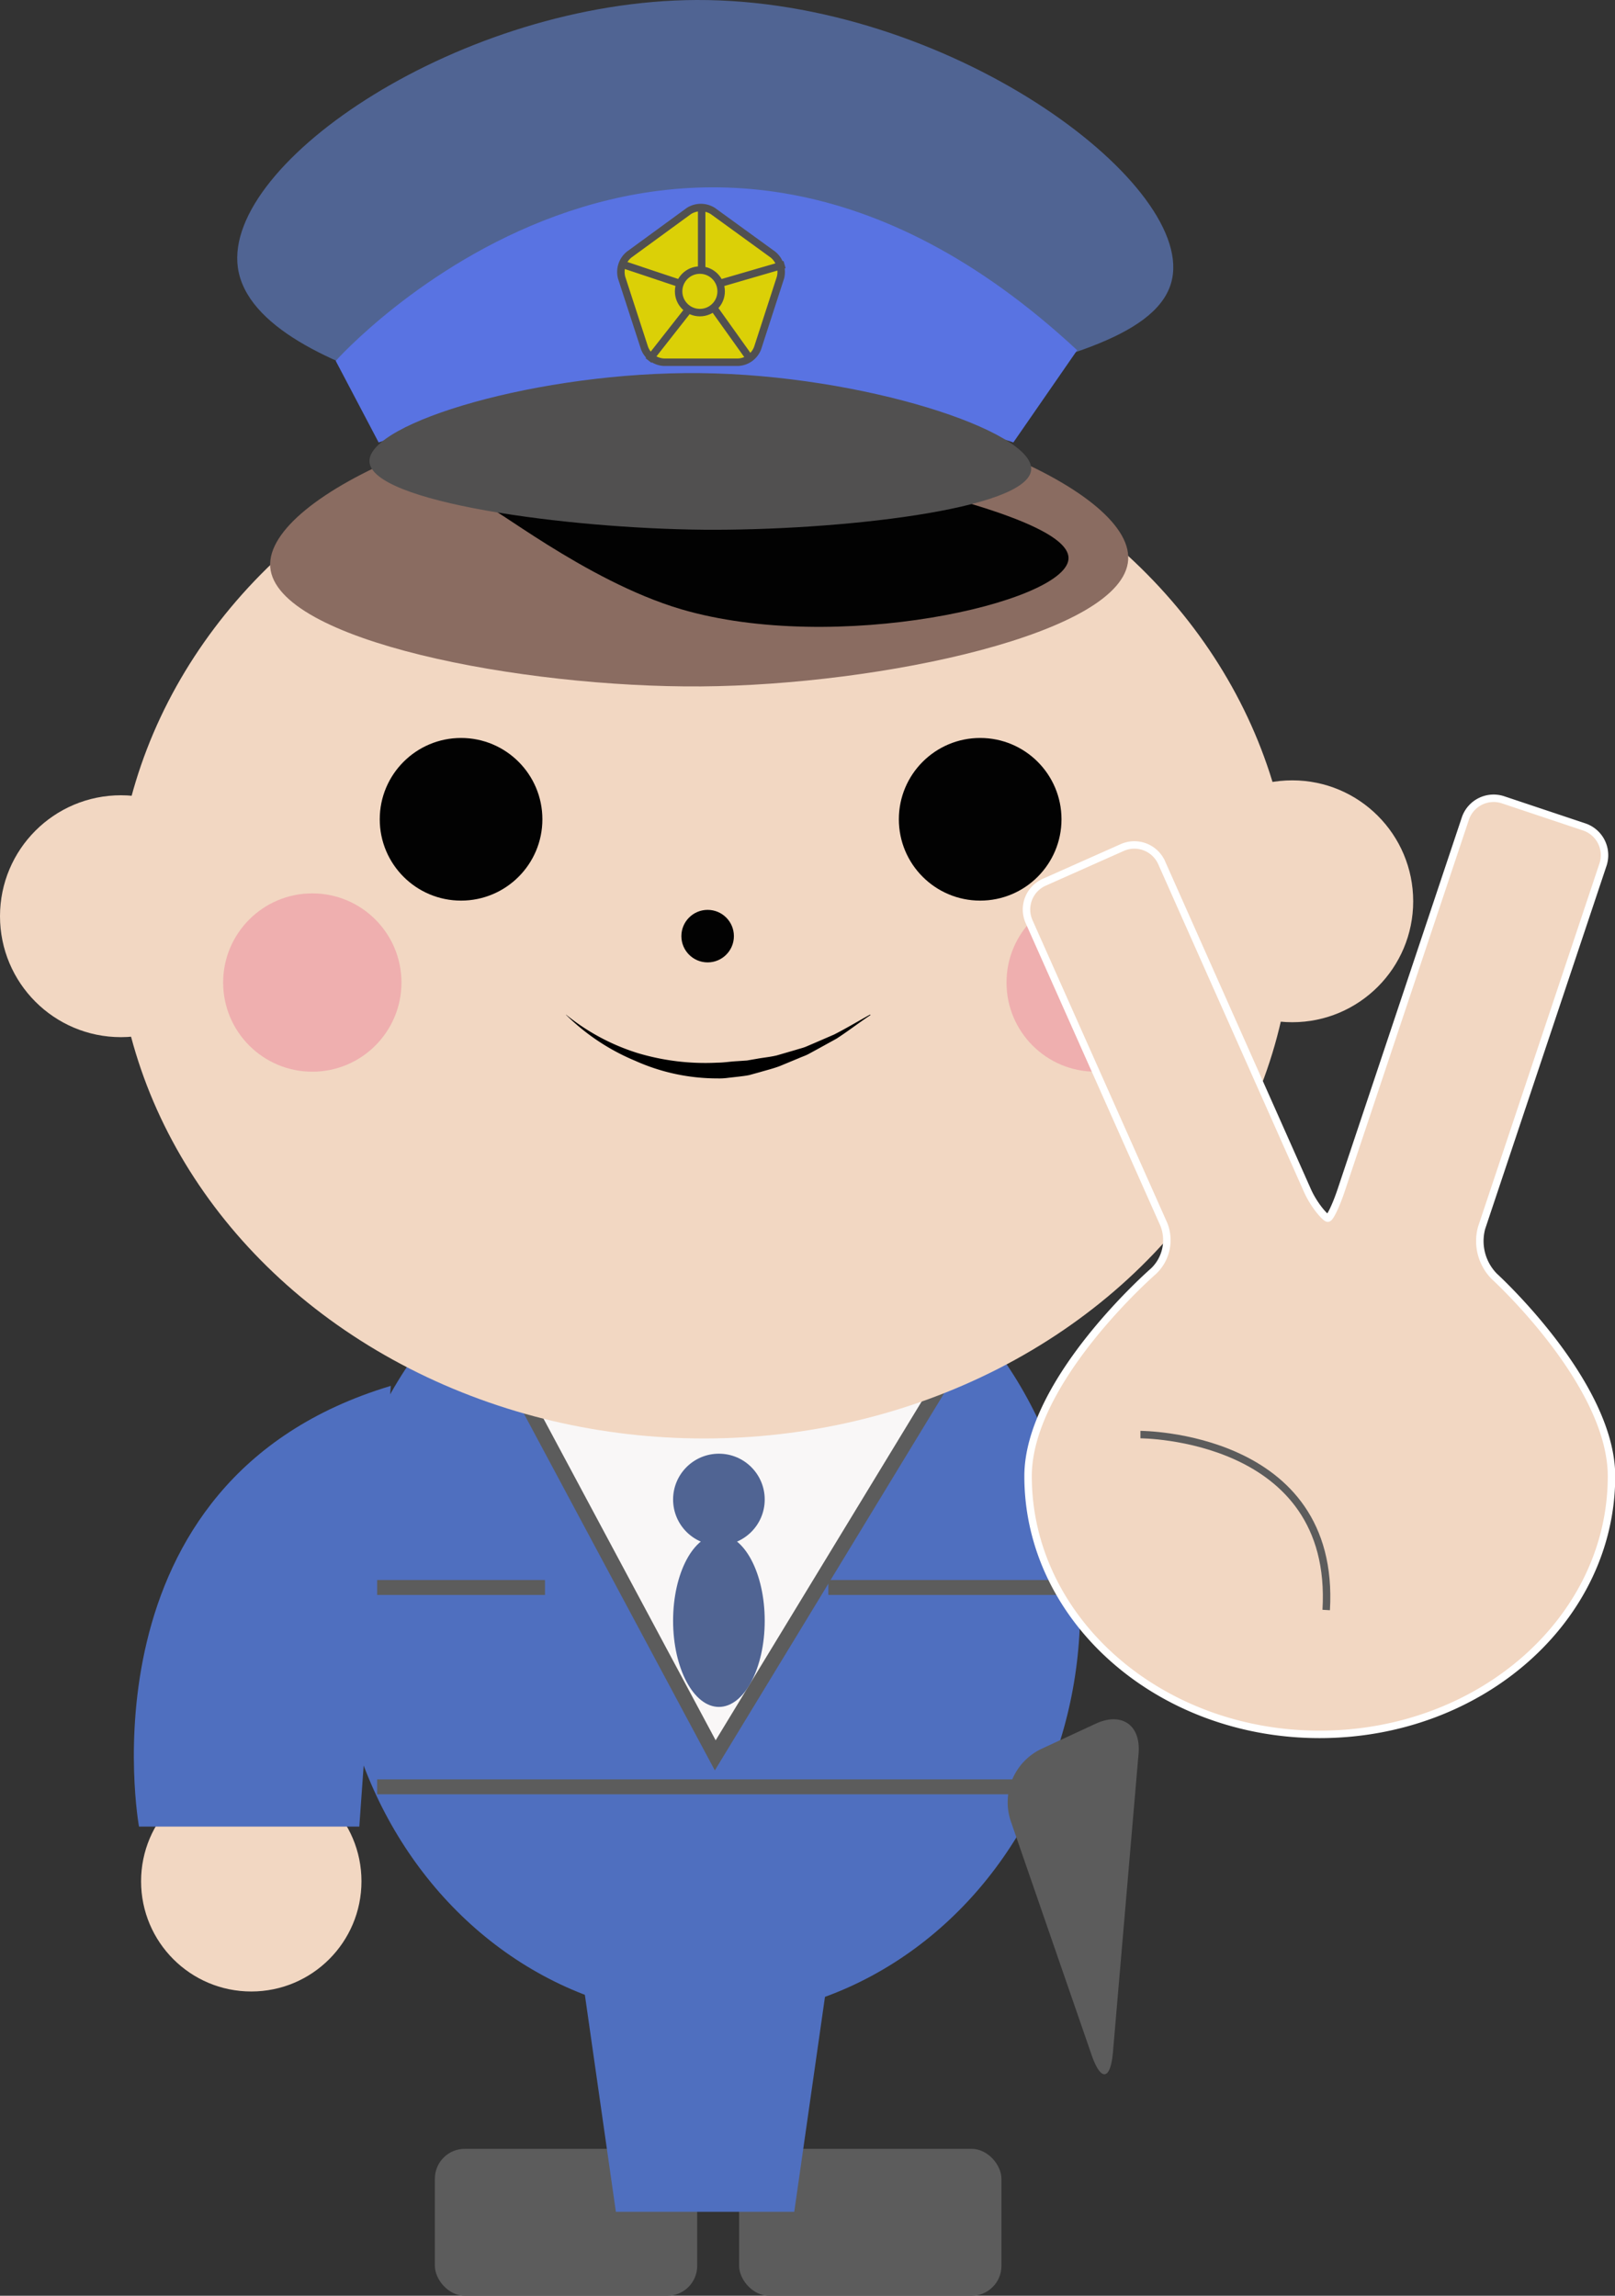 <svg xmlns="http://www.w3.org/2000/svg" viewBox="0 0 216.47 307.7"><rect x="0" y="0" width="216.47" height="307.7" fill="#333333" stroke="none"/><defs><style>.cls-1{fill:#f2d7c2;}.cls-2{fill:#4f6fbf;}.cls-3{fill:#f9f7f7;}.cls-16,.cls-3,.cls-7{stroke:#5c5c5c;}.cls-12,.cls-13,.cls-15,.cls-16,.cls-3,.cls-7{stroke-miterlimit:10;}.cls-3,.cls-7{stroke-width:2px;}.cls-4{fill:#efafaf;}.cls-5{fill:#506493;}.cls-6{fill:#020202;}.cls-12,.cls-15,.cls-16,.cls-7{fill:none;}.cls-8{fill:#5c5c5c;}.cls-9{fill:#8a6c61;}.cls-10{fill:#5973e2;}.cls-11,.cls-13{fill:#dbd007;}.cls-12,.cls-13{stroke:#515050;}.cls-14{fill:#515050;}.cls-15{stroke:#fff;}</style></defs><g id="レイヤー_2" data-name="レイヤー 2"><g id="レイヤー_2-2" data-name="レイヤー 2"><circle class="cls-1" cx="33.68" cy="252.15" r="14.77"/><ellipse class="cls-2" cx="94.85" cy="215.58" rx="49.93" ry="54.85"/><polygon class="cls-3" points="95.87 235.27 129.22 180.42 66.51 180.42 95.87 235.27"/><circle class="cls-1" cx="16.21" cy="122.8" r="16.21"/><circle class="cls-1" cx="173.21" cy="120.8" r="16.21"/><ellipse class="cls-1" cx="94.37" cy="122.95" rx="78.9" ry="69.85"/><circle class="cls-4" cx="146.86" cy="131.69" r="11.95"/><circle class="cls-4" cx="41.86" cy="131.69" r="11.95"/><circle class="cls-5" cx="96.36" cy="200.98" r="6.14"/><ellipse class="cls-5" cx="96.36" cy="217.23" rx="6.14" ry="11.55"/><circle class="cls-6" cx="61.8" cy="109.81" r="10.9"/><circle class="cls-6" cx="131.38" cy="109.81" r="10.9"/><circle class="cls-6" cx="94.85" cy="125.47" r="3.52"/><path class="cls-2" d="M48.16,244.82H18.63s-8.44-46.41,33.75-59.07Z"/><line class="cls-7" x1="50.55" y1="212.77" x2="73.05" y2="212.77"/><line class="cls-7" x1="111.03" y1="212.77" x2="144.78" y2="212.77"/><line class="cls-7" x1="50.55" y1="239.49" x2="137.75" y2="239.49"/><rect class="cls-8" x="58.29" y="288.01" width="35.16" height="19.69" rx="4"/><rect class="cls-8" x="99.07" y="288.01" width="35.16" height="19.69" rx="4"/><polygon class="cls-2" points="78.33 266.92 110.68 266.92 106.46 296.45 82.55 296.45 78.33 266.92"/><path d="M75.88,136a28.87,28.87,0,0,0,9.61,5.15,31.59,31.59,0,0,0,10.64,1.28c.89,0,1.77-.16,2.66-.2l1.33-.09,1.33-.23c.88-.16,1.79-.24,2.66-.45l2.61-.76c.43-.14.88-.24,1.3-.41l1.26-.54,2.52-1.09c1.63-.83,3.21-1.78,4.83-2.68l.05.07c-1.52,1-3,2.16-4.57,3.17l-2.45,1.35-1.23.67c-.41.23-.86.37-1.29.56l-2.6,1.08c-.89.34-1.81.56-2.72.83l-1.38.38c-.46.1-.94.15-1.41.21l-1.42.16a8.58,8.58,0,0,1-1.43.08,26.84,26.84,0,0,1-11.06-2.37A29.07,29.07,0,0,1,75.85,136Z"/><path class="cls-9" d="M151.22,75C150.67,84.92,118,91.82,94,92S37,85.92,36.22,76C35.51,66.27,65.79,53.13,94,53,121.68,52.87,151.77,65.31,151.22,75Z"/><path class="cls-5" d="M55.65,52.17C44.73,48.93,33,43.8,31.88,35.85,29.94,21.72,62,.11,93.37,0c33.51-.12,66.34,24.2,63.75,37.32-1.5,7.61-14.82,10.82-29.54,14.38C98.65,58.68,73.13,55.91,55.65,52.17Z"/><path class="cls-10" d="M50.75,59.3,45,48.37S90.67-3,144.38,46.94L135.83,59.3S94,44.56,50.75,59.3Z"/><path class="cls-11" d="M95.56,28.29a3,3,0,0,0-3.24,0l-8,5.84a3,3,0,0,0-1,3.08l3.07,9.44A2.94,2.94,0,0,0,89,48.55h9.93a2.94,2.94,0,0,0,2.62-1.9l3.06-9.44a3,3,0,0,0-1-3.08Z"/><path class="cls-12" d="M95.56,28.29a3,3,0,0,0-3.24,0l-8,5.84a3,3,0,0,0-1,3.08l3.07,9.44A2.94,2.94,0,0,0,89,48.55h9.93a2.94,2.94,0,0,0,2.62-1.9l3.06-9.44a3,3,0,0,0-1-3.08Z"/><circle class="cls-13" cx="93.81" cy="39.05" r="2.85"/><line class="cls-13" x1="94.05" y1="27.4" x2="94.05" y2="36.2"/><line class="cls-13" x1="105.16" y1="35.46" x2="96.43" y2="38"/><line class="cls-13" x1="95.61" y1="41.19" x2="100.7" y2="48.32"/><line class="cls-13" x1="92.15" y1="41.66" x2="86.92" y2="48.32"/><line class="cls-13" x1="91.2" y1="38.02" x2="83.12" y2="35.32"/><path class="cls-6" d="M121.92,65.31C140,69.74,143.45,72.9,143.21,75c-.66,5.82-31.19,12.74-51.9,6.66C78.32,77.83,65.22,67,65.22,68c0,0,6.48.31,6.48.31Z"/><path class="cls-14" d="M94.35,71c17.61.14,43.57-2.65,43.87-8.08.29-5.16-22.63-12.68-44.35-12.91-21.55-.24-44.53,6.67-44.35,11.84C49.71,67.32,75.94,70.84,94.35,71Z"/><path class="cls-8" d="M135.45,244a7.93,7.93,0,0,1,4.06-9.56l7.35-3.41c3.49-1.62,6.08.19,5.75,4l-3.43,40c-.33,3.83-1.63,4-2.88.35Z"/><path class="cls-1" d="M200.28,171.06a6.74,6.74,0,0,1-1.69-6.49l16.27-48.68a4,4,0,0,0-2.53-5.06l-10.86-3.63a4,4,0,0,0-5.06,2.52l-16.63,49.77c-.7,2.09-1.51,3.79-1.81,3.78s-1.81-1.66-2.71-3.67l-19.57-44a4,4,0,0,0-5.28-2l-10.47,4.66a4,4,0,0,0-2,5.28L156,164.11a5.73,5.73,0,0,1-1.39,6.27S137.8,185,137.8,197.86c0,19.11,17.5,34.6,39.08,34.6S216,217,216,197.86C216,185.38,200.28,171.06,200.28,171.06Z"/><path class="cls-15" d="M200.28,171.06a6.74,6.74,0,0,1-1.69-6.49l16.27-48.68a4,4,0,0,0-2.53-5.06l-10.86-3.63a4,4,0,0,0-5.06,2.52l-16.63,49.77c-.7,2.09-1.51,3.79-1.81,3.78s-1.81-1.66-2.71-3.67l-19.57-44a4,4,0,0,0-5.28-2l-10.47,4.66a4,4,0,0,0-2,5.28L156,164.11a5.73,5.73,0,0,1-1.39,6.27S137.8,185,137.8,197.86c0,19.11,17.5,34.6,39.08,34.6S216,217,216,197.86C216,185.38,200.28,171.06,200.28,171.06Z"/><path class="cls-16" d="M152.86,192.28s26.29,0,24.9,23.51"/></g></g></svg>